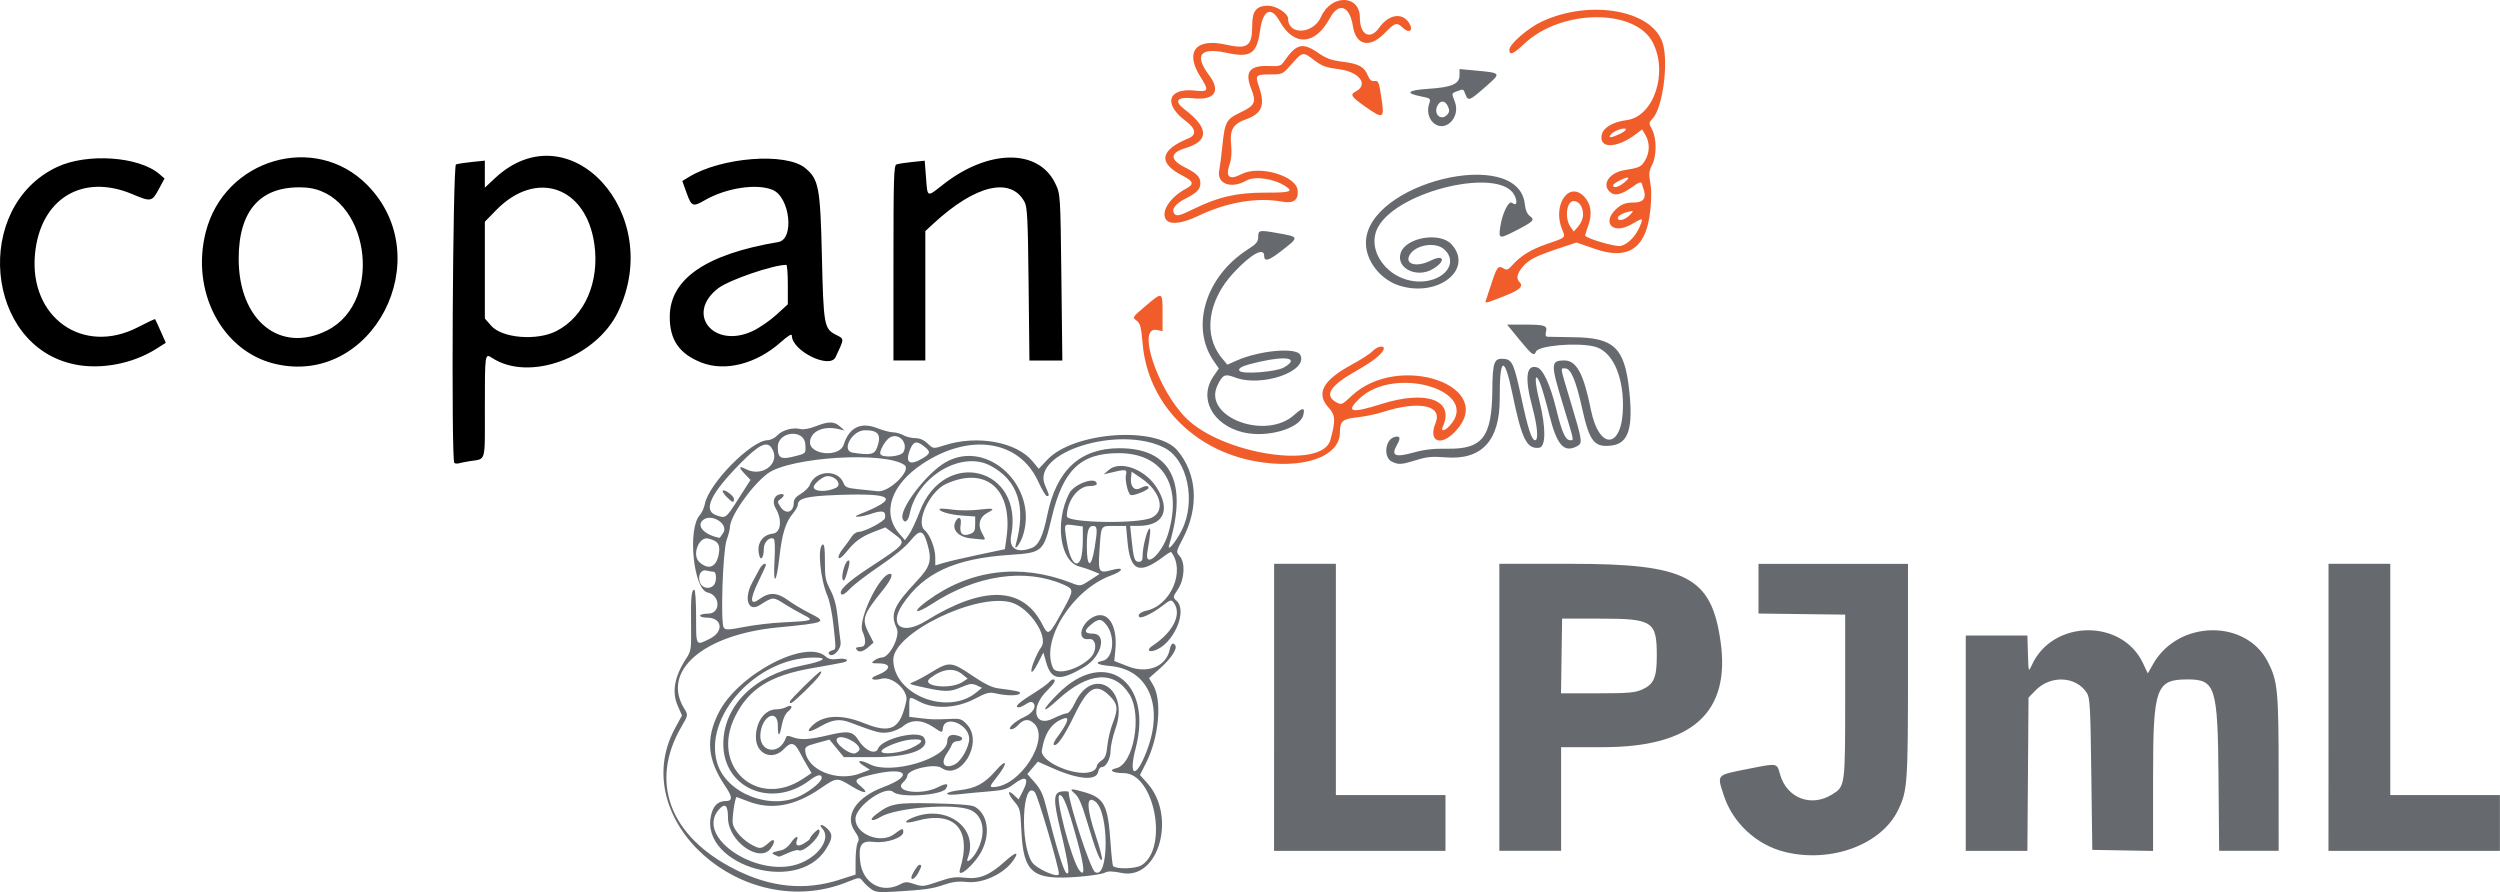 <?xml version="1.0" encoding="UTF-8" standalone="no"?>
<!-- Created with Inkscape (http://www.inkscape.org/) -->

<svg
   width="106.192mm"
   height="37.895mm"
   viewBox="0 0 106.192 37.895"
   version="1.1"
   id="svg1"
   xml:space="preserve"
   inkscape:version="1.4 (86a8ad7, 2024-10-11)"
   sodipodi:docname="copanlpjml_logo.svg"
   xmlns:inkscape="http://www.inkscape.org/namespaces/inkscape"
   xmlns:sodipodi="http://sodipodi.sourceforge.net/DTD/sodipodi-0.dtd"
   xmlns="http://www.w3.org/2000/svg"
   xmlns:svg="http://www.w3.org/2000/svg"><sodipodi:namedview
     id="namedview1"
     pagecolor="#ffffff"
     bordercolor="#000000"
     borderopacity="0.25"
     inkscape:showpageshadow="2"
     inkscape:pageopacity="0.0"
     inkscape:pagecheckerboard="0"
     inkscape:deskcolor="#d1d1d1"
     inkscape:document-units="mm"
     inkscape:zoom="6.1647026"
     inkscape:cx="116.46953"
     inkscape:cy="67.237631"
     inkscape:window-width="4300"
     inkscape:window-height="1711"
     inkscape:window-x="2391"
     inkscape:window-y="-9"
     inkscape:window-maximized="1"
     inkscape:current-layer="layer1"><inkscape:page
       x="7.7609584e-14"
       y="0"
       width="106.192"
       height="37.895"
       id="page2"
       margin="0"
       bleed="0" /></sodipodi:namedview><defs
     id="defs1" /><g
     inkscape:label="Layer 1"
     inkscape:groupmode="layer"
     id="layer1"
     transform="translate(294.481,-23.175)"><g
       id="g204"
       transform="translate(-39.271,-43.823)"
       inkscape:export-filename="..\..\Pictures\copanlpjml_logo.png"
       inkscape:export-xdpi="96"
       inkscape:export-ydpi="96"><path
         style="fill:#f05d2b"
         d="m -201.892,86.591 c -2.645,-0.482 -4.565,-2.485 -4.782,-4.989 -0.063,-0.722 -0.101,-0.867 -0.259,-0.986 -0.185,-0.139 -0.184,-0.141 0.38,-0.619 0.727,-0.617 0.725,-0.618 0.725,0.293 v 0.773 l -0.245,-0.049 c -0.874,-0.175 0.038,2.554 1.254,3.753 1.56,1.537 5.772,2.176 6.117,0.927 0.231,-0.836 0.219,-1.062 -0.073,-1.381 -0.552,-0.602 -0.245,-1.166 0.994,-1.834 0.379,-0.204 0.771,-0.457 0.871,-0.564 0.184,-0.194 0.479,-0.266 0.479,-0.116 0,0.182 -0.426,0.531 -1.143,0.936 -1.14,0.644 -1.405,1.052 -0.875,1.349 0.22,0.123 0.238,0.115 0.658,-0.277 2.002,-1.873 6.233,-0.399 4.388,1.528 -0.619,0.647 -1.152,0.411 -0.83,-0.367 0.313,-0.755 -0.698,-0.966 -2.241,-0.468 -0.279,0.09 -0.766,0.192 -1.082,0.225 -0.631,0.068 -0.738,0.16 -0.738,0.639 0,1.047 -1.595,1.591 -3.598,1.226 z m 8.254,-1.504 c 1.376,-1.477 -2.315,-2.598 -3.824,-1.162 -0.609,0.58 -0.363,0.644 0.915,0.238 1.933,-0.614 3.14,-0.17 2.621,0.964 -0.097,0.211 0.076,0.187 0.288,-0.039 z m 1.546,-5.337 c 0.021,-0.058 0.125,-0.373 0.231,-0.699 0.233,-0.717 0.291,-0.792 0.511,-0.654 0.144,0.09 0.196,0.071 0.389,-0.146 0.349,-0.392 0.793,-0.663 1.454,-0.888 0.817,-0.278 0.8,-0.262 0.653,-0.614 -0.423,-1.014 0.263,-2.071 0.918,-1.415 0.302,0.302 0.371,0.735 0.196,1.228 -0.077,0.217 -0.14,0.413 -0.14,0.435 0,0.116 1.284,0.497 1.509,0.448 0.303,-0.067 0.641,-0.409 0.816,-0.829 0.157,-0.377 0.142,-0.381 -0.338,-0.1 -0.877,0.514 -1.344,-0.148 -0.531,-0.752 0.153,-0.114 0.354,-0.168 0.607,-0.164 0.395,0.006 0.545,-0.174 0.435,-0.522 -0.023,-0.074 -0.061,-0.193 -0.084,-0.266 -0.035,-0.11 -0.104,-0.088 -0.402,0.123 -0.504,0.357 -0.768,0.407 -0.988,0.187 -0.314,-0.314 0.03,-0.797 0.636,-0.895 0.651,-0.105 0.719,-0.137 0.883,-0.406 0.205,-0.336 0.214,-0.76 0.023,-1.083 l -0.144,-0.243 -0.258,0.196 c -0.827,0.628 -1.608,0.633 -1.451,0.008 0.073,-0.289 0.49,-0.528 1.045,-0.597 1.153,-0.144 1.782,-2.001 1.117,-3.298 -0.747,-1.456 -3.894,-1.426 -5.458,0.053 -0.468,0.443 -0.634,0.51 -0.634,0.257 0,-0.24 0.785,-0.923 1.378,-1.2 2.084,-0.971 4.761,-0.471 5.149,0.962 0.234,0.864 -0.025,2.715 -0.441,3.157 -0.168,0.179 -0.169,0.192 -0.023,0.468 0.2,0.377 0.198,1.125 -0.003,1.504 -0.115,0.216 -0.138,0.376 -0.093,0.635 0.033,0.19 0.06,0.422 0.059,0.515 -0.003,2.219 -0.758,2.982 -2.393,2.415 l -0.783,-0.271 -0.515,0.17 c -1.155,0.38 -1.483,0.536 -1.738,0.826 -0.272,0.31 -0.324,0.529 -0.163,0.69 0.178,0.178 0.008,0.33 -0.676,0.6 -0.766,0.303 -0.809,0.312 -0.754,0.164 z m 4.125,-3.645 c -0.003,-0.331 -0.17,-0.567 -0.4,-0.567 -0.302,0 -0.391,0.728 -0.134,1.095 l 0.141,0.201 0.198,-0.23 c 0.12,-0.14 0.197,-0.336 0.195,-0.5 z m 2.008,0.005 c 0.152,-0.171 0.15,-0.173 -0.1,-0.112 -0.294,0.072 -0.482,0.207 -0.423,0.304 0.065,0.105 0.353,-9.21e-4 0.523,-0.192 z m -0.277,-1.343 c 0.125,-0.098 0.21,-0.197 0.188,-0.219 -0.059,-0.059 -0.646,0.235 -0.646,0.323 0,0.132 0.224,0.081 0.459,-0.104 z m -0.169,-2.079 c 0.163,-0.078 0.277,-0.17 0.255,-0.207 -0.054,-0.087 -0.509,0.075 -0.635,0.227 -0.136,0.164 0.009,0.157 0.38,-0.021 z m -19.238,3.68 c -0.308,-0.308 0.095,-0.978 0.817,-1.359 0.35,-0.185 0.316,-0.309 -0.15,-0.547 -1.058,-0.54 -0.971,-1.087 0.254,-1.591 0.352,-0.145 0.306,-0.417 -0.123,-0.734 -0.968,-0.716 -0.756,-1.415 0.392,-1.291 0.582,0.063 0.606,0.003 0.234,-0.583 -0.671,-1.059 -0.207,-1.654 1.068,-1.371 0.952,0.212 1.132,0.076 1.132,-0.852 0,-0.579 0.185,-0.799 0.671,-0.799 0.348,0 0.853,0.326 0.853,0.55 0,0.717 1.071,0.66 1.396,-0.074 0.432,-0.976 1.652,-0.953 1.652,0.031 0,0.738 0.438,0.966 0.82,0.427 0.403,-0.567 0.97,-0.661 1.266,-0.209 0.206,0.314 0.023,0.477 -0.249,0.222 -0.275,-0.258 -0.334,-0.241 -0.805,0.238 -0.622,0.631 -1.2,0.497 -1.326,-0.308 -0.138,-0.882 -0.605,-1.044 -0.985,-0.341 -0.622,1.152 -1.521,1.204 -2.129,0.121 -0.364,-0.648 -0.706,-0.488 -0.83,0.388 -0.143,1.01 -0.396,1.178 -1.44,0.953 -1.111,-0.239 -1.367,0.101 -0.722,0.96 0.505,0.672 0.228,1.071 -0.675,0.975 -0.692,-0.074 -0.842,0.111 -0.377,0.465 1.043,0.792 1.057,1.346 0.044,1.651 -0.667,0.201 -0.674,0.49 -0.02,0.819 0.504,0.253 0.653,0.406 0.653,0.668 0,0.261 -0.15,0.415 -0.653,0.668 -0.427,0.215 -0.605,0.481 -0.434,0.651 0.096,0.095 0.226,0.059 0.801,-0.222 1.063,-0.519 1.833,-0.694 3.059,-0.693 1.051,10e-4 1.192,-0.045 0.844,-0.273 -0.499,-0.327 -1.312,-0.443 -1.669,-0.237 -0.639,0.368 -1.264,0.133 -1.147,-0.432 0.03,-0.147 0.089,-0.607 0.131,-1.022 0.106,-1.048 0.163,-1.155 0.786,-1.45 0.597,-0.283 0.666,-0.433 0.448,-0.977 -0.296,-0.739 -0.081,-1.022 0.75,-0.987 0.434,0.018 0.507,-0.003 0.629,-0.181 0.527,-0.767 0.792,-0.837 1.453,-0.382 0.353,0.243 0.567,0.321 1.04,0.38 0.688,0.086 0.921,0.213 1.074,0.581 0.08,0.194 0.157,0.257 0.287,0.239 0.161,-0.022 0.188,0.041 0.287,0.688 0.14,0.912 0.092,0.945 -0.642,0.429 -0.651,-0.458 -0.702,-0.536 -0.439,-0.677 0.555,-0.297 0.14,-0.835 -0.726,-0.943 -0.54,-0.067 -0.711,-0.129 -1.031,-0.373 -0.494,-0.377 -0.5,-0.376 -0.966,0.15 -0.394,0.445 -0.396,0.446 -0.903,0.446 -0.633,0 -0.658,0.026 -0.49,0.518 0.273,0.801 0.13,1.149 -0.572,1.397 -0.526,0.185 -0.674,0.441 -0.612,1.056 0.035,0.342 0.013,0.627 -0.063,0.847 -0.188,0.54 -0.011,0.686 0.506,0.416 0.747,-0.389 2.324,0.067 2.385,0.69 0.04,0.41 -0.175,0.569 -0.653,0.481 -1.071,-0.196 -2.353,0.02 -3.565,0.601 -0.644,0.309 -1.152,0.385 -1.336,0.2 z"
         id="path206" /><path
         style="fill:#666a6e"
         d="m -218.191,104.774 c -0.116,-0.081 -0.279,-0.231 -0.361,-0.334 -0.149,-0.187 -0.149,-0.187 -0.65,0.017 -4.442,1.805 -9.443,-2.661 -7.326,-6.542 l 0.287,-0.526 -0.175,-0.396 c -0.265,-0.599 -0.152,-1.249 0.353,-2.023 0.212,-0.325 0.22,-0.384 0.207,-1.439 -0.015,-1.158 0.015,-1.482 0.139,-1.482 0.042,0 0.075,0.514 0.075,1.143 0,1.272 -0.02,1.242 0.595,0.93 0.6,-0.304 0.511,-0.888 -0.135,-0.888 -0.16,0 -0.292,-0.038 -0.292,-0.085 0,-0.047 0.152,-0.085 0.339,-0.085 0.546,0 0.53,-0.782 -0.019,-0.898 -0.6,-0.127 -0.86,-2.702 -0.332,-3.287 0.087,-0.097 0.184,-0.309 0.215,-0.472 0.163,-0.865 1.977,-2.706 2.672,-2.711 0.119,-8.05e-4 0.305,-0.095 0.413,-0.209 0.215,-0.227 0.658,-0.346 0.984,-0.264 0.123,0.031 0.383,-0.017 0.639,-0.118 0.546,-0.215 0.779,-0.214 1.029,0.005 l 0.2,0.175 -0.254,-0.06 c -0.629,-0.149 -1.162,0.079 -1.214,0.518 -0.068,0.576 1.249,0.709 1.429,0.144 0.235,-0.735 0.728,-0.978 1.426,-0.702 0.242,0.095 0.543,0.175 0.669,0.176 0.126,0.002 0.325,0.057 0.441,0.124 0.116,0.067 0.343,0.122 0.503,0.124 0.198,0.002 0.368,0.076 0.529,0.23 0.237,0.227 0.237,0.227 0.724,0.071 1.392,-0.445 3.053,-0.14 3.735,0.687 l 0.259,0.315 0.363,-0.386 c 1.118,-1.188 4.641,-1.442 5.524,-0.397 0.84,0.993 0.93,2.413 0.238,3.739 -0.295,0.565 -0.297,0.576 -0.14,0.75 0.248,0.274 0.212,0.981 -0.073,1.411 -0.221,0.334 -0.222,0.34 -0.059,0.487 0.489,0.442 -0.14,1.86 -0.937,2.113 -0.271,0.086 -0.325,-0.041 -0.086,-0.2 0.884,-0.585 1.259,-1.343 0.906,-1.827 -0.106,-0.145 -0.134,-0.137 -0.493,0.137 -0.409,0.312 -0.894,0.546 -0.972,0.468 -0.089,-0.089 0.053,-0.215 0.303,-0.27 1.045,-0.229 1.666,-1.702 1.051,-2.489 -0.014,-0.018 -0.151,0.062 -0.303,0.178 -1.056,0.803 -1.438,0.646 -1.554,-0.64 l -0.059,-0.648 h -0.491 c -0.597,0 -0.563,-0.054 -0.635,0.998 -0.067,0.979 -0.038,1.028 0.526,0.873 0.529,-0.146 0.503,0.037 -0.033,0.232 -1.648,0.601 -3.005,2.759 -2.471,3.93 0.149,0.327 1.088,0.07 1.593,-0.435 0.299,-0.299 0.254,-0.838 -0.067,-0.791 -0.532,0.078 -0.365,-0.679 0.21,-0.952 0.592,-0.281 1.013,0.367 0.914,1.405 l -0.046,0.477 0.59,0.232 c 0.824,0.323 1.621,-3.36e-4 1.764,-0.716 0.052,-0.259 0.146,-0.328 0.24,-0.175 0.09,0.146 -0.197,0.573 -0.663,0.984 l -0.455,0.402 0.173,0.293 c 0.389,0.658 0.25,2.214 -0.293,3.296 l -0.265,0.527 0.303,0.336 c 1.267,1.402 0.497,4.138 -1.076,3.825 -0.412,-0.082 -0.586,-0.084 -0.724,-0.01 -0.1,0.054 -0.59,0.13 -1.088,0.17 -1.987,0.16 -2.367,-0.146 -2.454,-1.973 -0.041,-0.868 -0.059,-0.944 -0.285,-1.202 -0.298,-0.339 -0.326,-0.573 -0.036,-0.301 l 0.205,0.193 0.176,-0.344 c 0.3,-0.588 0.135,-0.704 -0.409,-0.287 -0.255,0.195 -0.42,0.242 -1.024,0.29 -0.396,0.032 -0.958,0.084 -1.249,0.118 -0.34,0.039 -0.529,0.03 -0.529,-0.025 0,-0.047 0.235,-0.112 0.523,-0.145 0.686,-0.078 1.064,-0.281 1.538,-0.827 0.489,-0.563 0.534,-0.344 0.053,0.264 -0.301,0.381 -0.32,0.431 -0.167,0.431 1.131,0 2.446,-2.041 1.742,-2.703 -0.229,-0.215 -0.442,-0.19 -0.686,0.08 -0.083,0.092 -0.208,0.167 -0.278,0.167 -0.213,0 0.147,-0.341 0.55,-0.522 0.362,-0.162 0.537,-0.44 0.378,-0.6 -0.062,-0.062 -0.153,-0.046 -0.302,0.051 -0.117,0.077 -0.252,0.14 -0.301,0.14 -0.22,0 -0.039,-0.182 0.536,-0.541 0.343,-0.214 0.672,-0.446 0.73,-0.517 0.058,-0.07 0.14,-0.128 0.18,-0.128 0.153,0 0.064,0.166 -0.255,0.48 -0.732,0.719 -0.542,1.579 0.26,1.179 0.243,-0.121 0.504,-0.22 0.58,-0.22 0.084,0 0.219,-0.173 0.343,-0.437 0.752,-1.605 2.331,-0.627 1.73,1.072 -0.115,0.326 -0.21,0.746 -0.211,0.934 -0.002,0.364 -0.19,0.717 -0.382,0.717 -0.064,0 -0.128,0.083 -0.143,0.185 -0.059,0.403 -0.821,0.352 -1.913,-0.13 l -0.654,-0.288 -0.223,0.264 -0.223,0.264 0.318,0.361 c 0.254,0.289 0.355,0.51 0.501,1.102 0.384,1.551 0.705,2.608 0.83,2.73 0.178,0.175 0.106,-0.372 -0.237,-1.792 -0.324,-1.342 -0.312,-1.627 0.07,-1.664 0.151,-0.015 0.275,-0.004 0.275,0.025 0,0.458 0.925,3.28 1.114,3.397 0.598,0.369 0.612,-2.555 0.015,-2.992 -0.389,-0.284 -0.381,0.25 0.02,1.45 0.166,0.497 0.285,0.951 0.263,1.008 -0.057,0.151 -0.267,-0.378 -0.619,-1.562 -0.234,-0.787 -0.365,-1.09 -0.531,-1.231 -0.265,-0.225 -0.185,-0.236 0.421,-0.059 0.83,0.244 0.984,0.544 1.093,2.129 0.036,0.529 0.086,0.981 0.11,1.005 0.143,0.143 0.966,0.119 1.211,-0.036 1.156,-0.73 0.541,-3.906 -0.757,-3.911 -0.472,-0.002 -0.674,-0.13 -0.325,-0.207 0.74,-0.163 1.118,-2.25 0.568,-3.134 -0.649,-1.042 -1.749,-0.962 -3.039,0.22 -0.732,0.671 -0.723,0.474 0.012,-0.26 1.98,-1.977 4.035,-0.525 3.29,2.324 -0.35,1.34 0.072,1.28 0.539,-0.077 0.628,-1.825 -0.054,-3.273 -1.609,-3.414 -0.57,-0.052 -0.715,-0.146 -0.339,-0.221 0.46,-0.092 0.56,-1.025 0.164,-1.529 -0.217,-0.276 -0.335,-0.276 -0.663,-8.72e-4 -0.299,0.251 -0.273,0.373 0.08,0.373 0.626,0 0.384,0.976 -0.351,1.414 -1.038,0.619 -1.402,0.578 -1.621,-0.186 l -0.121,-0.423 -0.24,0.466 c -0.142,0.274 -0.252,0.411 -0.27,0.332 -0.029,-0.134 0.225,-0.759 0.417,-1.025 0.326,-0.451 -0.492,-1.674 -1.27,-1.901 -1.464,-0.426 -5.012,1.293 -5.012,2.429 0,1.48 2.289,2.394 3.514,1.402 l 0.254,-0.206 -0.229,-0.105 c -0.197,-0.09 -0.292,-0.077 -0.673,0.087 -0.476,0.205 -0.689,0.201 -1.722,-0.032 -0.503,-0.113 -0.505,-0.115 -0.262,-0.212 0.135,-0.054 0.459,-0.229 0.72,-0.39 0.766,-0.472 0.866,-0.465 1.733,0.121 0.555,0.375 0.854,0.521 1.143,0.557 0.794,0.101 0.946,0.137 0.897,0.216 -0.062,0.101 -0.57,0.101 -1.006,-4.27e-4 -0.296,-0.069 -0.395,-0.043 -0.926,0.235 -0.754,0.394 -1.702,0.443 -2.316,0.119 -0.464,-0.245 -0.448,-0.253 -0.448,0.225 v 0.413 l 0.487,0.058 c 0.472,0.057 0.58,0.059 1.364,0.026 0.319,-0.013 0.402,0.022 0.614,0.258 0.69,0.772 -0.288,2.395 -1.1,1.826 -0.292,-0.205 -1.449,0.067 -1.449,0.34 0,0.061 -0.076,0.18 -0.169,0.264 -0.451,0.408 0.755,0.582 1.479,0.213 0.357,-0.182 0.472,-0.16 0.33,0.064 -0.181,0.286 -1.951,0.401 -2.234,0.145 -0.332,-0.3 -1.608,0.605 -1.608,1.141 0,0.657 1.079,1.079 1.648,0.645 0.335,-0.255 0.384,-0.267 0.384,-0.088 0,0.241 -0.72,0.486 -1.238,0.421 -0.545,-0.068 -0.675,0.116 -0.593,0.834 0.105,0.918 0.914,1.378 1.698,0.966 0.219,-0.115 0.291,-0.116 0.606,-0.009 0.336,0.114 0.396,0.108 1.007,-0.103 0.544,-0.188 0.731,-0.215 1.15,-0.166 0.607,0.07 1.032,-0.104 1.689,-0.696 0.45,-0.405 0.616,-0.44 0.38,-0.08 -0.388,0.592 -1.301,1.029 -1.998,0.956 -0.367,-0.038 -0.606,-0.01 -0.976,0.118 -0.503,0.173 -0.786,0.212 -2.107,0.292 -0.636,0.038 -0.797,0.022 -0.974,-0.1 z m -1.364,-0.409 0.687,-0.217 v -0.595 c 0,-0.327 0.041,-0.671 0.091,-0.765 0.074,-0.138 0.05,-0.231 -0.127,-0.486 -0.452,-0.653 0.059,-1.438 1.218,-1.871 1.293,-0.484 1.008,-0.871 -0.404,-0.549 -0.808,0.184 -0.881,0.249 -0.57,0.504 0.411,0.338 0.171,0.347 -0.368,0.015 -0.631,-0.389 -0.635,-0.389 -1.33,0.087 -1.103,0.755 -2.091,0.93 -3.082,0.546 -0.256,-0.099 -0.471,-0.18 -0.478,-0.18 -0.071,-2.4e-4 -0.205,0.917 -0.165,1.129 0.057,0.306 0.445,0.72 0.878,0.939 0.291,0.147 0.365,0.131 0.675,-0.148 0.226,-0.203 0.269,-0.038 0.066,0.252 -0.467,0.667 -1.823,-0.293 -1.823,-1.291 0,-0.542 -0.127,-0.651 -0.395,-0.34 -1.032,1.2 1.775,2.998 3.513,2.251 0.809,-0.348 1.245,-1.059 0.89,-1.452 -0.193,-0.213 0.01,-0.2 0.225,0.015 0.229,0.229 0.213,0.405 -0.078,0.865 -1.274,2.008 -5.584,0.564 -4.824,-1.616 0.1,-0.285 0.296,-0.434 0.573,-0.434 0.296,0 0.292,-0.17 -0.013,-0.621 -0.763,-1.126 -0.848,-2 -0.299,-3.109 0.811,-1.641 3.711,-3.174 4.557,-2.409 0.123,0.112 0.252,0.138 0.506,0.104 0.366,-0.049 0.559,0.072 0.238,0.149 -0.107,0.026 -0.71,0.136 -1.341,0.246 -1.764,0.306 -2.671,0.878 -3.253,2.053 -1.054,2.126 0.94,3.942 2.894,2.636 l 0.356,-0.238 -0.187,-0.316 c -0.103,-0.174 -0.244,-0.427 -0.314,-0.564 -0.217,-0.422 -0.374,-0.458 -0.662,-0.15 -0.491,0.526 -1.201,0.233 -1.201,-0.496 0,-0.661 0.383,-1.181 0.871,-1.181 0.132,0 0.318,-0.041 0.412,-0.092 0.249,-0.133 0.316,-0.005 0.092,0.177 -0.118,0.096 -0.22,0.307 -0.265,0.547 -0.103,0.549 -0.178,0.574 -0.178,0.059 0,-0.71 -0.635,-0.455 -0.735,0.295 -0.113,0.847 0.815,1.015 1.088,0.197 0.022,-0.067 0.098,-0.068 0.268,-0.003 0.347,0.132 0.715,0.111 1.546,-0.086 0.832,-0.198 1.026,-0.162 1.272,0.236 0.265,0.427 0.712,0.614 0.817,0.34 0.164,-0.429 1.734,-0.805 1.952,-0.468 0.309,0.479 -0.594,0.83 -2.135,0.83 h -1.268 l -0.306,-0.373 -0.306,-0.373 -0.525,0.144 c -0.474,0.13 -0.523,0.164 -0.502,0.35 0.092,0.805 1.356,1.314 2.337,0.941 l 0.407,-0.155 -0.283,-0.181 c -0.34,-0.218 -0.122,-0.258 0.278,-0.052 0.9,0.465 3.291,-0.244 3.291,-0.975 0,-0.266 0.195,-0.34 0.543,-0.207 0.173,0.067 0.088,0.203 -0.127,0.203 -0.092,0 -0.191,0.067 -0.22,0.148 -0.029,0.081 -0.123,0.249 -0.209,0.373 -0.298,0.431 -0.101,0.687 0.349,0.454 0.264,-0.137 0.596,-0.735 0.596,-1.075 0,-0.622 -1.04,-1.041 -1.117,-0.449 -0.026,0.205 -0.026,0.205 -0.399,-0.046 -0.479,-0.323 -0.938,-0.339 -1.288,-0.045 -0.135,0.114 -0.409,0.231 -0.608,0.261 -0.359,0.054 -0.475,0.024 -1.66,-0.42 -0.434,-0.163 -0.741,-0.121 -1.251,0.173 -0.442,0.254 -0.618,0.265 -0.4,0.025 0.464,-0.513 1.248,-0.571 2.25,-0.168 1.158,0.466 1.543,0.263 1.803,-0.948 0.094,-0.438 -0.6,-1.058 -1.049,-0.938 -0.399,0.107 -0.559,-0.009 -0.201,-0.145 0.597,-0.227 0.643,-0.5 0.085,-0.505 -0.33,-0.003 -0.344,-0.011 -0.19,-0.127 0.09,-0.068 0.234,-0.124 0.319,-0.124 0.326,0 0.786,-0.91 0.628,-1.242 -0.287,-0.601 -0.138,-0.951 0.847,-1.998 0.583,-0.619 0.658,-0.878 0.457,-1.577 -0.176,-0.613 -0.313,-0.642 -0.713,-0.151 -0.221,0.272 -0.725,0.687 -1.326,1.092 -0.533,0.36 -1.097,0.792 -1.253,0.961 -0.174,0.188 -0.314,0.277 -0.362,0.228 -0.139,-0.139 0.248,-0.512 1.139,-1.097 1.642,-1.078 1.631,-1.064 1.111,-1.456 l -0.38,-0.286 -0.472,0.181 c -0.555,0.212 -0.824,0.408 -1.19,0.867 -0.16,0.2 -0.291,0.299 -0.325,0.245 -0.031,-0.05 0.051,-0.226 0.184,-0.391 0.132,-0.165 0.297,-0.392 0.367,-0.504 0.07,-0.112 0.203,-0.205 0.296,-0.207 0.258,-0.004 1.098,-0.446 1.122,-0.59 0.051,-0.305 -0.099,-0.346 -0.612,-0.17 -0.394,0.136 -0.843,0.161 -0.51,0.029 1.78,-0.706 1.536,-0.927 -0.925,-0.836 -1.288,0.048 -1.657,0.142 -1.657,0.423 0,0.065 -0.096,0.232 -0.213,0.371 -0.303,0.36 -0.457,0.86 -0.566,1.833 -0.13,1.161 -0.273,1.265 -0.21,0.152 0.029,-0.504 0.016,-0.886 -0.03,-0.914 -0.173,-0.107 -0.421,0.132 -0.423,0.406 -0.002,0.403 -0.136,0.57 -0.205,0.256 -0.103,-0.468 0.141,-0.836 0.587,-0.886 0.343,-0.039 0.407,-0.59 0.124,-1.068 -0.182,-0.309 -0.051,-0.611 0.266,-0.611 0.12,0 0.088,0.099 -0.068,0.213 -0.135,0.099 -0.135,0.118 0.002,0.327 0.226,0.346 0.565,0.238 0.565,-0.179 0,-0.137 0.093,-0.253 0.303,-0.376 0.167,-0.098 0.337,-0.269 0.379,-0.378 0.239,-0.629 1.205,-0.676 1.435,-0.07 0.063,0.165 0.154,0.205 0.566,0.248 0.27,0.028 0.67,0.07 0.889,0.094 0.478,0.051 1.438,-0.888 1.135,-1.11 -0.819,-0.599 -4.896,-0.343 -5.827,0.365 -0.685,0.521 -1.587,1.812 -1.591,2.276 -6.8e-4,0.087 -0.063,0.329 -0.139,0.538 -0.164,0.454 -0.266,3.514 -0.124,3.722 0.073,0.107 0.186,0.104 0.873,-0.029 0.434,-0.084 1.17,-0.17 1.635,-0.192 1.279,-0.06 1.351,-0.085 0.888,-0.316 -0.209,-0.104 -0.58,-0.316 -0.825,-0.472 -0.477,-0.304 -0.474,-0.304 -1.044,0.056 -0.489,0.309 -0.685,-0.27 -0.321,-0.951 0.098,-0.184 0.234,-0.44 0.303,-0.568 0.109,-0.205 0.281,-0.318 0.281,-0.185 0,0.026 -0.136,0.327 -0.303,0.669 -0.394,0.809 -0.379,1.082 0.044,0.769 0.398,-0.295 0.74,-0.279 1.199,0.056 0.205,0.15 0.601,0.388 0.881,0.529 0.807,0.409 0.776,0.423 -1.329,0.629 -3.158,0.308 -4.94,1.857 -3.961,3.442 0.171,0.277 0.171,0.277 -0.117,0.772 -1.37,2.347 -0.504,4.657 2.27,6.059 1.525,0.771 2.954,0.914 4.44,0.445 z m -2.742,-1.053 c -0.183,-0.075 -0.132,-0.11 0.296,-0.205 0.116,-0.026 0.288,-0.162 0.381,-0.303 0.179,-0.271 0.35,-0.35 0.263,-0.122 -0.09,0.235 0.036,0.297 0.293,0.145 0.136,-0.081 0.249,-0.167 0.251,-0.192 0.006,-0.099 0.343,-0.447 0.389,-0.401 0.186,0.186 -0.647,1.02 -0.877,0.878 -0.04,-0.025 -0.237,0.029 -0.438,0.119 -0.201,0.09 -0.371,0.161 -0.377,0.158 -0.007,-0.003 -0.088,-0.037 -0.181,-0.076 z m 0.635,-6.508 c 0,-0.081 1.224,-1.284 1.306,-1.284 0.123,0 -0.137,0.328 -0.656,0.826 -0.544,0.522 -0.651,0.597 -0.651,0.459 z m 1.655,-2.041 c -0.027,-0.043 0.028,-0.103 0.122,-0.132 0.2,-0.064 0.194,0.019 0.078,-1.077 -0.051,-0.479 -0.164,-1.034 -0.25,-1.233 -0.316,-0.725 -0.443,-2.116 -0.2,-2.195 0.062,-0.02 0.091,0.216 0.087,0.722 -0.004,0.663 0.023,0.806 0.231,1.207 0.168,0.324 0.258,0.662 0.313,1.176 0.042,0.397 0.097,0.863 0.122,1.036 0.045,0.317 -0.364,0.72 -0.503,0.495 z m 1.182,-0.175 c -0.052,-0.084 -0.034,-0.093 0.21,-0.116 0.189,-0.017 0.205,-0.289 0.039,-0.657 -0.21,-0.466 0.729,-2.428 1.169,-2.442 0.156,-0.005 0.035,0.272 -0.301,0.689 -0.848,1.053 -0.907,1.23 -0.607,1.816 l 0.212,0.414 -0.218,0.191 c -0.233,0.204 -0.42,0.243 -0.505,0.106 z m -0.592,-2.981 c -0.064,-0.156 0.089,-0.711 0.217,-0.79 0.109,-0.067 0.096,0.107 -0.041,0.554 -0.087,0.283 -0.132,0.344 -0.176,0.236 z m 9.185,12.507 c 0,-0.288 -0.902,-3.342 -1.024,-3.469 -0.529,-0.55 -0.64,2.177 -0.121,2.97 0.192,0.293 1.145,0.709 1.145,0.5 z m 0.767,-1.451 c -0.396,-1.433 -0.575,-1.894 -0.735,-1.894 -0.222,0 0.508,2.782 0.84,3.2 0.254,0.32 0.217,-0.143 -0.105,-1.306 z m -11.721,-1.875 c 0.454,-0.234 0.879,-0.595 0.879,-0.746 0,-0.181 -0.189,-0.144 -0.513,0.102 -1.606,1.218 -3.673,0.342 -3.666,-1.553 0.007,-1.612 1.311,-2.915 3.321,-3.318 0.958,-0.192 1.188,-0.346 0.515,-0.344 -2.417,0.005 -4.687,2.49 -4.096,4.481 0.385,1.297 2.289,2.034 3.559,1.378 z m 12.399,-1.038 c 0.09,-0.048 0.164,-0.139 0.164,-0.202 0,-0.063 0.089,-0.173 0.199,-0.245 0.159,-0.104 0.21,-0.232 0.252,-0.636 0.029,-0.278 0.13,-0.701 0.224,-0.941 0.242,-0.613 0.221,-0.82 -0.116,-1.157 -0.585,-0.585 -0.929,-0.395 -1.522,0.836 -0.427,0.887 -0.748,1.341 -0.866,1.223 -0.028,-0.028 0.044,-0.177 0.16,-0.331 0.414,-0.553 0.529,-0.856 0.3,-0.788 -0.524,0.157 -0.842,0.607 -0.963,1.362 -0.082,0.516 1.585,1.19 2.169,0.877 z m -9.912,-0.92 c 0,-0.293 -0.822,-0.677 -0.963,-0.449 -0.117,0.189 0.586,0.721 0.8,0.607 0.09,-0.048 0.163,-0.119 0.163,-0.157 z m 2.18,-0.048 c 0.585,-0.272 0.583,-0.417 -0.005,-0.368 -0.452,0.037 -1.244,0.356 -1.244,0.499 0,0.159 0.807,0.074 1.249,-0.131 z m 2.197,-2.816 0.216,-0.142 -0.243,-0.195 c -0.353,-0.283 -0.83,-0.222 -1.344,0.17 -0.457,0.349 0.85,0.508 1.371,0.167 z m 4.301,-3.117 c 0.429,-0.787 0.428,-0.827 -0.026,-1.023 -1.635,-0.707 -3.686,-0.403 -5.579,0.827 -0.715,0.464 -0.873,0.367 -0.204,-0.126 1.82,-1.34 3.96,-1.61 6.119,-0.772 0.394,0.153 0.394,0.153 0.802,-0.113 l 0.408,-0.266 -0.299,-0.125 c -0.164,-0.069 -0.411,-0.152 -0.548,-0.184 -0.83,-0.198 -1.073,-1.872 -0.45,-3.103 0.214,-0.423 1.175,-0.754 1.175,-0.405 0,0.047 -0.136,0.085 -0.303,0.085 -0.492,0 -0.965,0.628 -0.967,1.284 -9.4e-4,0.283 3.033,0.334 3.603,0.06 0.599,-0.287 0.383,-1.113 -0.435,-1.671 l -0.417,-0.284 -0.027,0.274 c -0.036,0.357 0.149,0.559 0.393,0.428 0.21,-0.112 0.354,-0.12 0.354,-0.017 0,0.099 -0.667,0.365 -0.764,0.304 -0.124,-0.076 -0.251,-0.649 -0.194,-0.874 0.056,-0.222 -0.022,-0.228 -0.735,-0.052 l -0.212,0.052 0.211,-0.185 c 0.484,-0.424 1.542,-0.038 2.036,0.741 0.612,0.965 0.296,1.632 -0.773,1.632 h -0.351 l 0.059,0.572 c 0.085,0.824 0.126,0.953 0.309,0.953 0.122,0 0.16,-0.061 0.16,-0.259 0,-0.336 0.169,-1.03 0.276,-1.138 0.082,-0.083 0.06,0.214 -0.075,0.995 -0.124,0.721 0.617,0.074 0.875,-0.762 0.635,-2.063 -0.207,-3.45 -2.095,-3.45 -1.62,2.97e-4 -2.361,0.714 -2.842,2.739 -0.345,1.453 -0.387,1.491 -1.77,1.581 -2.345,0.154 -3.67,0.765 -4.564,2.105 -0.61,0.915 -0.018,1.327 1.001,0.696 2.449,-1.515 4.109,-1.463 4.936,0.156 0.257,0.503 0.278,0.488 0.913,-0.677 z m -14.875,-0.987 c 0.134,-0.134 0.131,-0.575 -0.004,-0.577 -0.058,-6.36e-4 -0.188,-0.023 -0.289,-0.05 -0.247,-0.066 -0.4,0.208 -0.285,0.512 0.09,0.236 0.396,0.297 0.578,0.116 z m 0.222,-1.359 c 0.062,-0.385 -0.038,-0.526 -0.445,-0.629 -0.406,-0.102 -0.714,0.705 -0.382,1.002 0.403,0.36 0.734,0.211 0.827,-0.374 z m 11.039,0.057 1.109,-0.233 0.067,-0.473 c 0.291,-2.057 -0.85,-3.08 -2.566,-2.301 -0.696,0.316 -1.306,1.636 -0.908,1.965 0.221,0.183 0.448,0.76 0.45,1.145 l 0.002,0.352 0.369,-0.111 c 0.203,-0.061 0.868,-0.216 1.477,-0.344 z m -0.32,-0.692 c -0.542,-0.048 -0.846,-0.376 -0.666,-0.72 0.135,-0.258 0.267,-0.171 0.216,0.143 -0.06,0.369 0.082,0.509 0.396,0.39 0.187,-0.071 0.222,-0.136 0.222,-0.414 v -0.329 l -0.575,-0.041 c -0.518,-0.037 -1.021,-0.192 -0.928,-0.285 0.02,-0.02 0.269,-0.004 0.553,0.035 0.284,0.039 0.774,0.04 1.087,0.002 0.661,-0.08 0.74,-0.051 0.379,0.135 -0.312,0.161 -0.414,0.479 -0.255,0.794 0.063,0.125 0.128,0.255 0.145,0.29 0.017,0.035 -0.02,0.057 -0.082,0.049 -0.062,-0.008 -0.284,-0.03 -0.492,-0.048 z m 4.657,0.862 c 0.045,-0.119 0.083,-0.476 0.083,-0.793 v -0.576 l -0.358,-0.048 c -0.455,-0.061 -0.441,-0.087 -0.336,0.621 0.13,0.878 0.432,1.27 0.612,0.797 z m 0.585,-0.46 c 0.128,-0.795 0.118,-0.931 -0.069,-0.931 -0.194,0 -0.261,0.219 -0.263,0.861 -0.002,0.924 0.187,0.965 0.332,0.07 z m -2.671,0.004 c 0.292,-0.111 0.476,-0.501 0.66,-1.401 0.39,-1.909 1.393,-2.836 3.069,-2.836 2.178,0 2.916,1.436 2.109,4.106 -0.1,0.33 0.266,-0.095 0.53,-0.615 0.623,-1.23 0.249,-3.012 -0.737,-3.511 -1.927,-0.976 -5.667,0.195 -5.071,1.587 0.196,0.457 0.197,0.465 0.082,0.465 -0.048,0 -0.213,-0.278 -0.368,-0.617 -0.801,-1.758 -2.896,-2.082 -4.905,-0.759 -1.35,0.889 -1.754,2.093 -0.999,2.97 l 0.242,0.281 0.179,-0.251 c 0.098,-0.138 0.3,-0.569 0.447,-0.958 1.048,-2.761 4.447,-1.877 3.888,1.011 -0.107,0.553 0.246,0.766 0.873,0.528 z m -0.681,-0.131 c 0.457,-1.625 0.095,-2.751 -1.083,-3.368 -1.227,-0.643 -3.091,0.463 -3.416,2.027 -0.071,0.344 -0.22,0.455 -0.306,0.23 -0.152,-0.396 0.992,-1.907 1.806,-2.386 1.791,-1.053 3.994,1.035 3.298,3.125 -0.11,0.33 -0.382,0.67 -0.298,0.372 z m -12.424,-0.51 c 0.244,-0.373 -0.497,-0.846 -0.857,-0.547 -0.301,0.25 0.051,0.633 0.697,0.758 0.011,0.002 0.082,-0.093 0.159,-0.21 z m 0.659,-1.469 0.499,-0.78 -0.224,-0.234 c -0.293,-0.306 -0.284,-0.387 0.026,-0.226 0.737,0.381 1.531,-0.302 1.076,-0.925 -0.198,-0.271 -0.546,-0.091 -1.301,0.675 -1.272,1.289 -1.608,2.004 -1.04,2.207 0.414,0.148 0.409,0.152 0.965,-0.717 z m -0.512,-0.058 c -0.119,-0.119 -0.195,-0.239 -0.168,-0.265 0.078,-0.078 0.477,0.22 0.477,0.357 0,0.175 -0.06,0.157 -0.309,-0.092 z m 4.648,-0.391 c 0.26,-0.133 -0.009,-0.493 -0.367,-0.493 -0.183,0 -0.585,0.32 -0.585,0.466 0,0.203 0.576,0.22 0.953,0.027 z m 3.683,-1.254 c 0.333,-0.203 0.341,-0.276 0.052,-0.503 -0.313,-0.246 -0.444,-0.22 -0.586,0.118 -0.241,0.577 -0.03,0.728 0.533,0.385 z m -5.353,-0.104 c 0.386,-0.103 0.386,-0.103 0.361,-0.487 -0.043,-0.666 -1.168,-0.553 -1.168,0.118 0,0.492 0.128,0.551 0.807,0.369 z m 4.531,-0.159 c 0.214,-0.4 -0.216,-0.844 -0.589,-0.609 -0.189,0.119 -0.455,0.595 -0.391,0.7 0.108,0.174 0.876,0.104 0.979,-0.09 z m -1.122,-0.189 c 0.196,-0.543 0.062,-0.735 -0.513,-0.735 -0.553,0 -1.028,0.878 -0.516,0.954 0.754,0.113 0.922,0.077 1.029,-0.22 z m 1.456,18.269 c 0,-0.118 0.267,-0.546 0.341,-0.546 0.111,0 0.105,0.05 -0.047,0.343 -0.112,0.216 -0.294,0.342 -0.294,0.203 z m 2.066,-0.356 c 0.522,-1.693 -0.218,-2.511 -1.855,-2.053 -0.489,0.137 -0.597,0.046 -0.161,-0.136 1.43,-0.598 2.839,0.432 2.346,1.715 -0.105,0.273 0.185,0.061 0.374,-0.273 0.428,-0.755 0.309,-1.534 -0.271,-1.776 -0.698,-0.292 -3.175,-0.093 -3.822,0.308 -0.348,0.215 -0.504,0.139 -0.2,-0.096 0.626,-0.484 0.825,-0.524 2.479,-0.488 1.035,0.022 1.606,0.069 1.737,0.142 0.541,0.3 0.676,1.114 0.307,1.855 -0.297,0.596 -1.077,1.267 -0.934,0.804 z m 35.051,-0.733 c -1.21,-0.294 -2.227,-1.232 -2.607,-2.405 -0.292,-0.901 -0.333,-0.854 1.007,-1.12 1.306,-0.259 1.242,-0.269 1.387,0.238 0.283,0.995 1.31,1.393 2.193,0.851 0.574,-0.353 0.569,-0.318 0.569,-4.176 v -3.471 l -1.841,-0.023 -1.841,-0.023 V 92.005 90.948 h 3.175 3.175 v 4.518 c 0,4.844 -0.02,5.123 -0.427,5.955 -0.714,1.459 -2.836,2.243 -4.789,1.769 z m -21.708,-6.146 v -6.096 h 1.312 1.312 v 4.911 4.911 h 2.328 2.328 v 1.185 1.185 h -3.641 -3.641 z m 9.567,0 v -6.096 h 3.036 c 4.916,0 5.971,0.547 6.361,3.299 0.429,3.024 -1.203,4.49 -4.999,4.49 h -1.774 v 2.201 2.201 h -1.312 -1.312 z m 6.069,-0.757 c 0.5,-0.227 0.619,-0.505 0.619,-1.444 0,-1.455 -0.171,-1.566 -2.413,-1.566 h -1.609 l -0.023,1.587 -0.023,1.587 1.547,-0.002 c 1.336,-0.002 1.595,-0.024 1.901,-0.163 z m 13.743,2.281 v -4.572 h 1.309 1.309 l 0.024,0.783 c 0.024,0.783 0.024,0.783 0.167,0.467 0.876,-1.932 3.83,-1.977 4.722,-0.071 l 0.201,0.428 0.233,-0.408 c 1.063,-1.862 3.934,-1.909 4.869,-0.079 0.417,0.816 0.455,1.21 0.456,4.743 l 0.001,3.281 h -1.264 -1.264 l -0.027,-3.111 c -0.033,-3.866 -0.129,-4.17 -1.313,-4.17 -1.343,0 -1.466,0.345 -1.466,4.121 v 3.165 l -1.291,-0.023 -1.291,-0.023 -0.042,-3.221 c -0.038,-2.919 -0.057,-3.243 -0.195,-3.454 -0.464,-0.708 -1.54,-0.754 -2.179,-0.094 l -0.293,0.302 -0.024,3.255 -0.024,3.255 h -1.309 -1.309 z m 15.409,-1.524 v -6.096 h 1.312 1.312 v 4.911 4.911 h 2.328 2.328 v 1.185 1.185 h -3.641 -3.641 z M -196.093,86.605 c -0.357,-0.18 -0.286,-0.916 0.1,-1.039 0.25,-0.079 0.295,0.028 0.131,0.314 -0.278,0.485 -0.105,0.563 0.732,0.331 0.424,-0.118 0.829,-0.163 1.365,-0.153 1.529,0.028 1.923,-0.476 1.944,-2.49 0.013,-1.206 0.074,-1.367 0.503,-1.325 0.345,0.034 0.423,0.212 0.74,1.697 0.273,1.277 0.43,1.757 0.576,1.757 0.15,0 0.099,-0.596 -0.123,-1.424 -0.33,-1.233 -0.257,-1.815 0.21,-1.667 0.256,0.081 0.559,0.747 0.815,1.792 0.24,0.977 0.385,1.299 0.587,1.299 0.164,0 0.185,0.104 -0.298,-1.482 -0.543,-1.782 -0.539,-1.905 0.056,-1.905 0.509,0 0.816,0.569 1.117,2.075 0.36,1.803 1.367,1.681 1.367,-0.166 0,-1.34 -0.487,-2.332 -1.228,-2.504 -0.776,-0.179 -2.371,-0.035 -2.47,0.222 -0.079,0.205 -0.171,0.137 -0.705,-0.516 l -0.519,-0.635 h 0.718 c 0.886,0 1.001,0.038 0.934,0.305 -0.035,0.138 -0.014,0.206 0.064,0.211 0.063,0.005 0.572,0.014 1.131,0.021 1.702,0.021 2.143,0.448 2.34,2.259 0.173,1.593 -0.031,2.246 -0.732,2.338 -0.752,0.098 -0.955,-0.154 -1.271,-1.586 -0.26,-1.174 -0.476,-1.686 -0.713,-1.686 -0.218,0 -0.244,-0.155 0.249,1.49 0.475,1.583 0.49,1.686 0.26,1.809 -0.568,0.304 -0.866,-0.033 -1.193,-1.345 -0.144,-0.578 -0.323,-1.188 -0.397,-1.355 -0.224,-0.504 -0.233,-0.087 -0.017,0.784 0.281,1.132 0.276,1.953 -0.013,1.986 -0.529,0.062 -0.736,-0.358 -1.138,-2.306 -0.339,-1.644 -0.543,-1.565 -0.536,0.207 0.008,1.802 -0.764,2.636 -2.318,2.506 -0.543,-0.045 -0.771,-0.024 -1.223,0.116 -0.646,0.2 -0.76,0.206 -1.046,0.062 z m -6.308,-1.24 c -1.317,-0.322 -1.91,-1.453 -1.257,-2.395 l 0.221,-0.32 -0.219,-0.318 c -1,-1.447 -0.345,-3.592 1.445,-4.737 0.373,-0.238 0.445,-0.325 0.445,-0.536 0,-0.289 0.045,-0.298 0.81,-0.162 0.96,0.171 0.958,0.156 0.104,0.813 -0.471,0.362 -0.66,0.407 -0.66,0.156 0,-0.387 -0.568,-0.07 -1.309,0.73 -1.091,1.179 -1.29,2.648 -0.487,3.613 l 0.232,0.279 0.403,-0.178 c 0.966,-0.427 2.517,-0.567 2.691,-0.243 0.372,0.696 -1.636,1.396 -2.766,0.964 -0.435,-0.166 -0.529,-0.123 -0.751,0.345 -0.63,1.327 2.045,2.347 3.265,1.245 0.363,-0.328 0.467,-0.325 0.382,0.013 -0.144,0.573 -1.545,0.974 -2.549,0.729 z m 1.733,-2.761 c 0.66,-0.386 0.141,-0.505 -1.038,-0.24 -0.71,0.16 -0.932,0.26 -0.855,0.385 0.099,0.16 1.563,0.048 1.893,-0.145 z m 4.911,-3.47 c -0.807,-0.249 -1.433,-1.042 -1.433,-1.817 0,-2.546 6.469,-4.135 6.748,-1.658 0.03,0.27 0.101,0.434 0.224,0.522 0.219,0.156 0.139,0.235 -0.644,0.634 -0.656,0.335 -0.692,0.326 -0.628,-0.142 0.082,-0.6 0.364,-1.181 0.512,-1.057 0.191,0.158 0.244,-0.04 0.09,-0.336 -0.614,-1.186 -4.867,-0.207 -5.766,1.328 -0.586,1 0.403,2.338 1.735,2.348 1.057,0.008 1.682,-0.798 1.058,-1.364 -0.375,-0.341 -1.241,-0.196 -1.478,0.248 -0.21,0.393 0.312,0.522 0.908,0.224 0.563,-0.281 0.646,0.018 0.097,0.353 -0.685,0.418 -1.587,-0.02 -1.381,-0.67 0.212,-0.667 1.677,-0.914 2.168,-0.365 0.944,1.056 -0.572,2.258 -2.211,1.752 z m 1.406,-6.946 c -0.186,-0.186 -0.248,-0.496 -0.155,-0.774 0.078,-0.232 0.072,-0.238 -0.345,-0.321 -0.699,-0.139 -0.575,-0.265 0.322,-0.323 0.994,-0.065 1.315,-0.206 1.315,-0.578 V 69.931 l 0.634,0.059 c 1.162,0.109 1.153,0.095 0.462,0.702 -0.674,0.593 -0.73,0.614 -0.843,0.317 -0.092,-0.242 -0.085,-0.239 -0.376,-0.129 -0.217,0.083 -0.217,0.083 -0.081,0.425 0.278,0.696 -0.442,1.377 -0.935,0.884 z m 0.631,-0.335 c 0.082,-0.099 0.085,-0.179 0.012,-0.339 -0.116,-0.254 -0.314,-0.27 -0.439,-0.037 -0.199,0.371 0.165,0.691 0.427,0.375 z"
         id="path205"
         sodipodi:nodetypes="cscscsscsscssssccssssscscsscscssscssssccscsscccsccssscssssccsccscsscscccccccssscsccsssssscsscsscsssscscscccscsssscsccsscccscssscscssssssscscsssscsssssssssssscssssssscsssscsscsscccccccccscccscccccssscsssscccscssssssscccssssccssccssssscccscscsssssscsssssssscssscssscsssssssscsscscccscsscscccssssccscccscsssccssscsscsscsssscsccccsccccsccccsssssscssccccscscscscscccscccssssssssssscscsscsccsssscsccsscsccsccscsssscsssscssssssssccssscscscsccssscssssscssscscccccssccccssccscccscsscscccsccccccscsscccsccccsscsssscsscccsccccccssccsccccscsssccccscssssscssccscssssssssssscsscccscscsccccccccssssscccccccsccccccccccccccccccssscccccccssccccccccccscscssccccssscccccscccccccccccccccccccssssscssscsssssssssscscccsssssssscsscsssssscsssssssscscscsssssssscsssssscscssssssccccssscsssscccccscc" /><path
         style="fill:#000000"
         d="m -235.913,86.659 c -0.134,-0.134 -0.065,-12.624 0.071,-12.676 0.07,-0.027 0.375,-0.074 0.677,-0.105 l 0.549,-0.056 v 0.574 0.574 l 0.426,-0.399 c 3.156,-2.952 7.252,1.505 5.227,5.686 -0.94,1.94 -3.776,2.972 -5.343,1.945 -0.308,-0.202 -0.309,-0.192 -0.309,2.109 0,2.388 0.063,2.163 -0.635,2.275 -0.186,0.03 -0.399,0.072 -0.472,0.093 -0.073,0.021 -0.159,0.013 -0.191,-0.019 z m 4.345,-5.603 c 1.196,-0.62 1.831,-2.083 1.604,-3.689 -0.347,-2.451 -2.47,-3.186 -4.171,-1.443 l -0.48,0.492 v 2.056 2.056 l 0.271,0.308 c 0.467,0.531 1.95,0.649 2.777,0.22 z m -20.455,1.423 c -3.828,-0.759 -4.363,-6.703 -0.755,-8.391 1.276,-0.597 3.469,-0.444 4.336,0.302 l 0.221,0.19 -0.247,0.459 c -0.287,0.531 -0.331,0.54 -1.121,0.206 -2.13,-0.899 -3.916,0.202 -4.135,2.55 -0.251,2.692 2.042,4.313 4.381,3.098 0.383,-0.199 0.707,-0.352 0.72,-0.339 0.013,0.013 0.12,0.244 0.239,0.514 l 0.216,0.491 -0.395,0.251 c -1.002,0.635 -2.334,0.894 -3.459,0.671 z m 8.471,-0.031 c -2.237,-0.543 -3.561,-3.083 -2.917,-5.597 0.796,-3.113 4.65,-4.235 6.858,-1.996 3.066,3.11 0.216,8.603 -3.941,7.593 z m 2.231,-1.411 c 2.492,-1.245 1.751,-5.932 -0.96,-6.075 -1.836,-0.096 -2.791,0.941 -2.791,3.03 0,2.617 1.755,4.042 3.751,3.045 z m 15.908,1.362 c -0.944,-0.369 -1.355,-0.965 -1.348,-1.957 0.01,-1.597 1.541,-2.648 4.61,-3.163 0.695,-0.117 0.499,-1.906 -0.242,-2.216 -0.675,-0.282 -1.979,-0.083 -2.881,0.44 -0.503,0.292 -0.564,0.268 -0.77,-0.305 l -0.184,-0.511 0.273,-0.167 c 1.384,-0.849 4.146,-1.059 4.957,-0.377 0.567,0.477 0.631,0.816 0.699,3.725 0.069,2.952 0.094,3.093 0.596,3.349 0.364,0.186 0.364,0.141 -0.013,0.948 -0.248,0.531 -1.86,-0.264 -1.86,-0.917 0,-0.087 -0.162,0.011 -0.469,0.284 -1.033,0.921 -2.358,1.262 -3.367,0.868 z m 2.185,-1.344 c 0.279,-0.132 0.727,-0.441 0.995,-0.686 l 0.487,-0.445 v -0.838 c 0,-0.461 -0.029,-0.838 -0.064,-0.838 -0.565,9.76e-4 -2.428,0.64 -2.888,0.991 -1.425,1.087 -0.197,2.605 1.47,1.816 z m 5.969,-2.883 c 0,-3.617 0.016,-4.146 0.128,-4.189 0.07,-0.027 0.369,-0.074 0.664,-0.104 l 0.536,-0.055 0.054,0.7 c 0.068,0.881 0.023,0.863 0.738,0.304 1.915,-1.499 4.036,-1.519 4.75,-0.045 0.222,0.459 0.222,0.459 0.263,3.994 l 0.041,3.535 h -0.699 -0.699 l -0.035,-3.239 c -0.03,-2.761 -0.055,-3.276 -0.17,-3.493 -0.58,-1.089 -2.093,-0.731 -3.873,0.916 l -0.344,0.318 v 2.748 2.748 h -0.677 -0.677 z"
         id="path204" /></g></g></svg>

